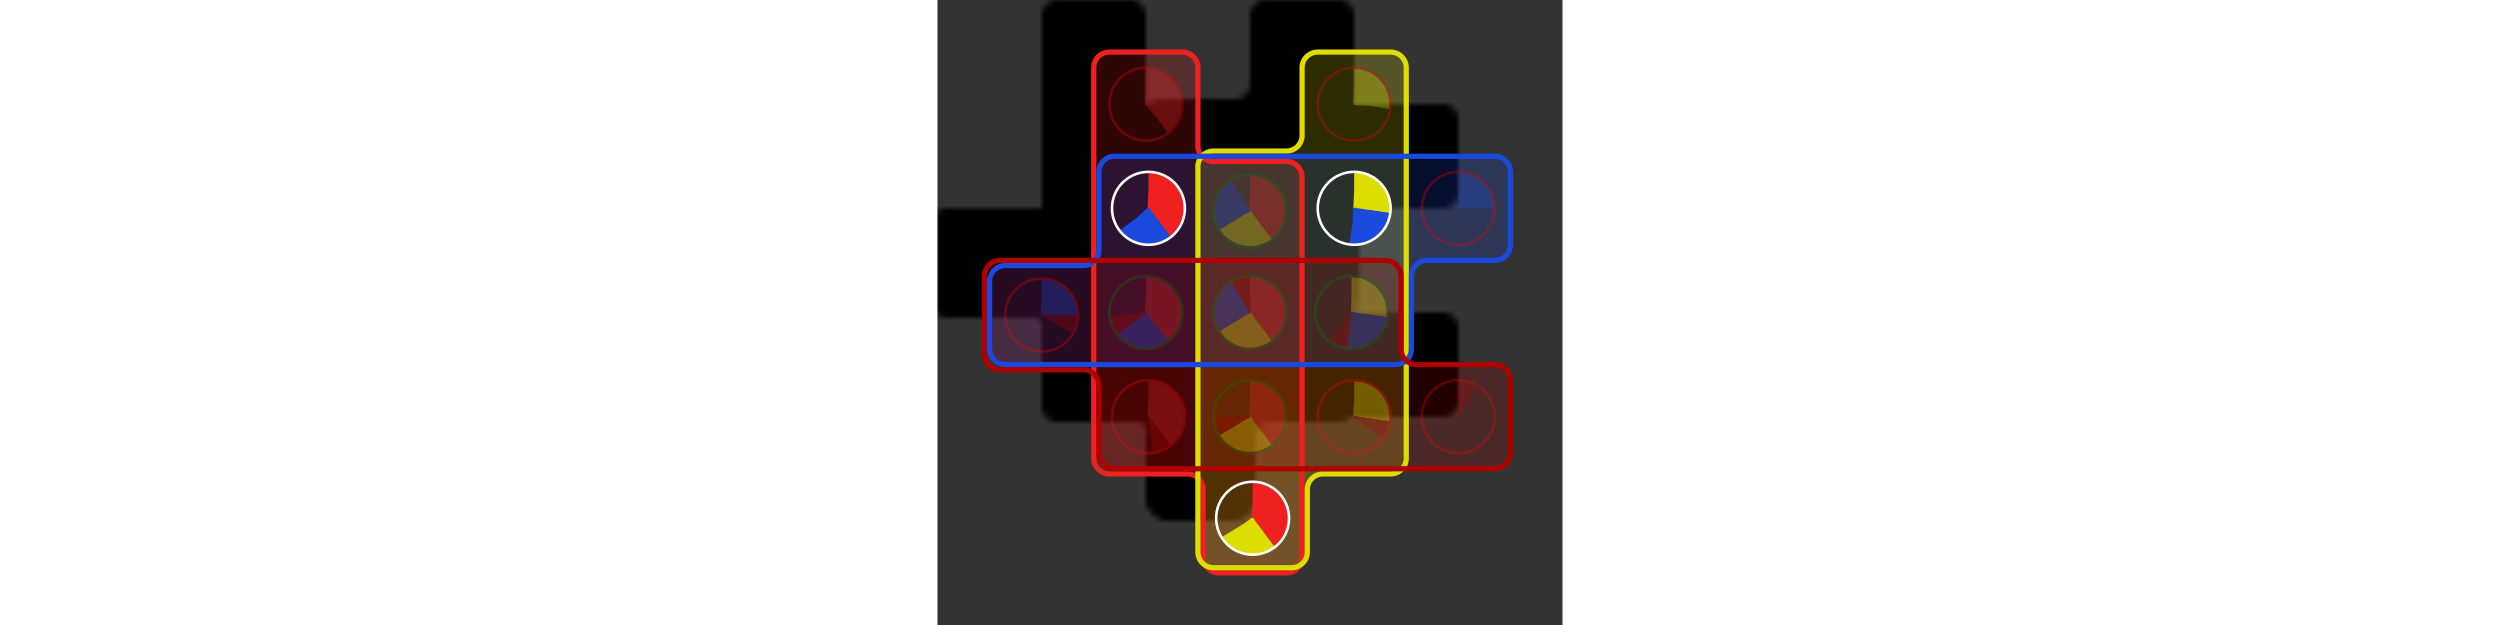 <svg viewBox="-10 -10 120 120" width="480px" xmlns="http://www.w3.org/2000/svg">
<rect x="-10" y="-10" width="120" height="120" fill="#333333" stroke="none"/>
<defs>
<mask id="background_mask">
<path d="M23,81 A3,3,0,0,1,20,78 L20,3 A3,3,0,0,1,23,0 L37,0 A3,3,0,0,1,40,3 L40,18 A3,3,0,0,0,43,21 L57,21 A3,3,0,0,1,60,24 L60,97 A3,3,0,0,1,57,100 L44,100 A3,3,0,0,1,41,97 L41,84 A3,3,0,0,0,38,81 z" fill="white" stroke="none"/>
<path d="M43,99 A3,3,0,0,1,40,96 L40,22 A3,3,0,0,1,43,19 L57,19 A3,3,0,0,0,60,16 L60,3 A3,3,0,0,1,63,0 L77,0 A3,3,0,0,1,80,3 L80,78 A3,3,0,0,1,77,81 L64,81 A3,3,0,0,0,61,84 L61,96 A3,3,0,0,1,58,99 z" fill="white" stroke="none"/>
<path d="M3,60 A3,3,0,0,1,0,57 L0,44 A3,3,0,0,1,3,41 L18,41 A3,3,0,0,0,21,38 L21,23 A3,3,0,0,1,24,20 L97,20 A3,3,0,0,1,100,23 L100,37 A3,3,0,0,1,97,40 L84,40 A3,3,0,0,0,81,43 L81,57 A3,3,0,0,1,78,60 z" fill="white" stroke="none"/>
<path d="M2,61 A3,3,0,0,1,-1,58 L-1,43 A3,3,0,0,1,2,40 L76,40 A3,3,0,0,1,79,43 L79,57 A3,3,0,0,0,82,60 L97,60 A3,3,0,0,1,100,63 L100,77 A3,3,0,0,1,97,80 L24,80 A3,3,0,0,1,21,77 L21,64 A3,3,0,0,0,18,61 z" fill="white" stroke="none"/>
</mask>
</defs>
<rect height="120" mask="url(#background_mask)" width="120" x="-10" y="-10"/>
<path d="M23,81 A3,3,0,0,1,20,78 L20,3 A3,3,0,0,1,23,0 L37,0 A3,3,0,0,1,40,3 L40,18 A3,3,0,0,0,43,21 L57,21 A3,3,0,0,1,60,24 L60,97 A3,3,0,0,1,57,100 L44,100 A3,3,0,0,1,41,97 L41,84 A3,3,0,0,0,38,81 z" fill="#EE2020" fill-opacity="0.2" stroke="none" stroke-width="1"/>
<path d="M43,99 A3,3,0,0,1,40,96 L40,22 A3,3,0,0,1,43,19 L57,19 A3,3,0,0,0,60,16 L60,3 A3,3,0,0,1,63,0 L77,0 A3,3,0,0,1,80,3 L80,78 A3,3,0,0,1,77,81 L64,81 A3,3,0,0,0,61,84 L61,96 A3,3,0,0,1,58,99 z" fill="#DDDD00" fill-opacity="0.2" stroke="none" stroke-width="1"/>
<path d="M3,60 A3,3,0,0,1,0,57 L0,44 A3,3,0,0,1,3,41 L18,41 A3,3,0,0,0,21,38 L21,23 A3,3,0,0,1,24,20 L97,20 A3,3,0,0,1,100,23 L100,37 A3,3,0,0,1,97,40 L84,40 A3,3,0,0,0,81,43 L81,57 A3,3,0,0,1,78,60 z" fill="#1B49DD" fill-opacity="0.2" stroke="none" stroke-width="1"/>
<path d="M2,61 A3,3,0,0,1,-1,58 L-1,43 A3,3,0,0,1,2,40 L76,40 A3,3,0,0,1,79,43 L79,57 A3,3,0,0,0,82,60 L97,60 A3,3,0,0,1,100,63 L100,77 A3,3,0,0,1,97,80 L24,80 A3,3,0,0,1,21,77 L21,64 A3,3,0,0,0,18,61 z" fill="#AF0000" fill-opacity="0.2" stroke="none" stroke-width="1"/>
<path d="M23,81 A3,3,0,0,1,20,78 L20,3 A3,3,0,0,1,23,0 L37,0 A3,3,0,0,1,40,3 L40,18 A3,3,0,0,0,43,21 L57,21 A3,3,0,0,1,60,24 L60,97 A3,3,0,0,1,57,100 L44,100 A3,3,0,0,1,41,97 L41,84 A3,3,0,0,0,38,81 z" fill="none" stroke="#EE2020" stroke-width="1"/>
<path d="M43,99 A3,3,0,0,1,40,96 L40,22 A3,3,0,0,1,43,19 L57,19 A3,3,0,0,0,60,16 L60,3 A3,3,0,0,1,63,0 L77,0 A3,3,0,0,1,80,3 L80,78 A3,3,0,0,1,77,81 L64,81 A3,3,0,0,0,61,84 L61,96 A3,3,0,0,1,58,99 z" fill="none" stroke="#DDDD00" stroke-width="1"/>
<path d="M3,60 A3,3,0,0,1,0,57 L0,44 A3,3,0,0,1,3,41 L18,41 A3,3,0,0,0,21,38 L21,23 A3,3,0,0,1,24,20 L97,20 A3,3,0,0,1,100,23 L100,37 A3,3,0,0,1,97,40 L84,40 A3,3,0,0,0,81,43 L81,57 A3,3,0,0,1,78,60 z" fill="none" stroke="#1B49DD" stroke-width="1"/>
<path d="M2,61 A3,3,0,0,1,-1,58 L-1,43 A3,3,0,0,1,2,40 L76,40 A3,3,0,0,1,79,43 L79,57 A3,3,0,0,0,82,60 L97,60 A3,3,0,0,1,100,63 L100,77 A3,3,0,0,1,97,80 L24,80 A3,3,0,0,1,21,77 L21,64 A3,3,0,0,0,18,61 z" fill="none" stroke="#AF0000" stroke-width="1"/>
<g opacity="0.3" transform="rotate(-90 10 50.5)">
<circle cx="10" cy="50.5" fill="transparent" r="3.5" stroke="#1B49DD" stroke-dasharray="5.498, 21.991" stroke-width="7"/>
<circle cx="10" cy="50.5" fill="transparent" r="3.5" stroke="#AF0000" stroke-dasharray="1.94, 21.991" stroke-dashoffset="-5.498" stroke-width="7"/>
<circle cx="10" cy="50.5" fill="transparent" r="7" stroke="red" stroke-width="0.5"/>
</g>
<g opacity="0.3" transform="rotate(-90 30 10)">
<circle cx="30" cy="10" fill="transparent" r="3.5" stroke="#EE2020" stroke-dasharray="8.651, 21.991" stroke-width="7"/>
<circle cx="30" cy="10" fill="transparent" r="7" stroke="red" stroke-width="0.5"/>
</g>
<g transform="rotate(-90 30.5 30)">
<circle cx="30.5" cy="30" fill="transparent" r="3.5" stroke="#EE2020" stroke-dasharray="8.651, 21.991" stroke-width="7"/>
<circle cx="30.5" cy="30" fill="transparent" r="3.5" stroke="#1B49DD" stroke-dasharray="5.498, 21.991" stroke-dashoffset="-8.651" stroke-width="7"/>
<circle cx="30.5" cy="30" fill="transparent" r="7" stroke="white" stroke-width="0.5"/>
</g>
<g opacity="0.3" transform="rotate(-90 30 50)">
<circle cx="30" cy="50" fill="transparent" r="3.5" stroke="#EE2020" stroke-dasharray="8.651, 21.991" stroke-width="7"/>
<circle cx="30" cy="50" fill="transparent" r="3.5" stroke="#1B49DD" stroke-dasharray="5.498, 21.991" stroke-dashoffset="-8.651" stroke-width="7"/>
<circle cx="30" cy="50" fill="transparent" r="3.5" stroke="#AF0000" stroke-dasharray="1.94, 21.991" stroke-dashoffset="-14.149" stroke-width="7"/>
<circle cx="30" cy="50" fill="transparent" r="7" stroke="green" stroke-width="0.5"/>
</g>
<g opacity="0.3" transform="rotate(-90 30.5 70)">
<circle cx="30.5" cy="70" fill="transparent" r="3.5" stroke="#EE2020" stroke-dasharray="8.651, 21.991" stroke-width="7"/>
<circle cx="30.5" cy="70" fill="transparent" r="3.5" stroke="#AF0000" stroke-dasharray="1.94, 21.991" stroke-dashoffset="-8.651" stroke-width="7"/>
<circle cx="30.5" cy="70" fill="transparent" r="7" stroke="red" stroke-width="0.5"/>
</g>
<g opacity="0.3" transform="rotate(-90 50 30.5)">
<circle cx="50" cy="30.5" fill="transparent" r="3.5" stroke="#EE2020" stroke-dasharray="8.651, 21.991" stroke-width="7"/>
<circle cx="50" cy="30.5" fill="transparent" r="3.5" stroke="#DDDD00" stroke-dasharray="5.902, 21.991" stroke-dashoffset="-8.651" stroke-width="7"/>
<circle cx="50" cy="30.5" fill="transparent" r="3.5" stroke="#1B49DD" stroke-dasharray="5.498, 21.991" stroke-dashoffset="-14.553" stroke-width="7"/>
<circle cx="50" cy="30.5" fill="transparent" r="7" stroke="green" stroke-width="0.5"/>
</g>
<g opacity="0.3" transform="rotate(-90 50 50)">
<circle cx="50" cy="50" fill="transparent" r="3.5" stroke="#EE2020" stroke-dasharray="8.651, 21.991" stroke-width="7"/>
<circle cx="50" cy="50" fill="transparent" r="3.5" stroke="#DDDD00" stroke-dasharray="5.902, 21.991" stroke-dashoffset="-8.651" stroke-width="7"/>
<circle cx="50" cy="50" fill="transparent" r="3.5" stroke="#1B49DD" stroke-dasharray="5.498, 21.991" stroke-dashoffset="-14.553" stroke-width="7"/>
<circle cx="50" cy="50" fill="transparent" r="3.5" stroke="#AF0000" stroke-dasharray="1.94, 21.991" stroke-dashoffset="-20.051" stroke-width="7"/>
<circle cx="50" cy="50" fill="transparent" r="7" stroke="green" stroke-width="0.5"/>
</g>
<g opacity="0.3" transform="rotate(-90 50 70)">
<circle cx="50" cy="70" fill="transparent" r="3.5" stroke="#EE2020" stroke-dasharray="8.651, 21.991" stroke-width="7"/>
<circle cx="50" cy="70" fill="transparent" r="3.5" stroke="#DDDD00" stroke-dasharray="5.902, 21.991" stroke-dashoffset="-8.651" stroke-width="7"/>
<circle cx="50" cy="70" fill="transparent" r="3.5" stroke="#AF0000" stroke-dasharray="1.94, 21.991" stroke-dashoffset="-14.553" stroke-width="7"/>
<circle cx="50" cy="70" fill="transparent" r="7" stroke="green" stroke-width="0.5"/>
</g>
<g transform="rotate(-90 50.5 89.5)">
<circle cx="50.5" cy="89.5" fill="transparent" r="3.5" stroke="#EE2020" stroke-dasharray="8.651, 21.991" stroke-width="7"/>
<circle cx="50.5" cy="89.5" fill="transparent" r="3.5" stroke="#DDDD00" stroke-dasharray="5.902, 21.991" stroke-dashoffset="-8.651" stroke-width="7"/>
<circle cx="50.5" cy="89.5" fill="transparent" r="7" stroke="white" stroke-width="0.5"/>
</g>
<g opacity="0.3" transform="rotate(-90 70 10)">
<circle cx="70" cy="10" fill="transparent" r="3.5" stroke="#DDDD00" stroke-dasharray="5.902, 21.991" stroke-width="7"/>
<circle cx="70" cy="10" fill="transparent" r="7" stroke="red" stroke-width="0.5"/>
</g>
<g transform="rotate(-90 70 30)">
<circle cx="70" cy="30" fill="transparent" r="3.5" stroke="#DDDD00" stroke-dasharray="5.902, 21.991" stroke-width="7"/>
<circle cx="70" cy="30" fill="transparent" r="3.5" stroke="#1B49DD" stroke-dasharray="5.498, 21.991" stroke-dashoffset="-5.902" stroke-width="7"/>
<circle cx="70" cy="30" fill="transparent" r="7" stroke="white" stroke-width="0.5"/>
</g>
<g opacity="0.3" transform="rotate(-90 69.5 50)">
<circle cx="69.5" cy="50" fill="transparent" r="3.5" stroke="#DDDD00" stroke-dasharray="5.902, 21.991" stroke-width="7"/>
<circle cx="69.5" cy="50" fill="transparent" r="3.5" stroke="#1B49DD" stroke-dasharray="5.498, 21.991" stroke-dashoffset="-5.902" stroke-width="7"/>
<circle cx="69.5" cy="50" fill="transparent" r="3.5" stroke="#AF0000" stroke-dasharray="1.94, 21.991" stroke-dashoffset="-11.4" stroke-width="7"/>
<circle cx="69.5" cy="50" fill="transparent" r="7" stroke="green" stroke-width="0.5"/>
</g>
<g opacity="0.3" transform="rotate(-90 70 70)">
<circle cx="70" cy="70" fill="transparent" r="3.5" stroke="#DDDD00" stroke-dasharray="5.902, 21.991" stroke-width="7"/>
<circle cx="70" cy="70" fill="transparent" r="3.5" stroke="#AF0000" stroke-dasharray="1.94, 21.991" stroke-dashoffset="-5.902" stroke-width="7"/>
<circle cx="70" cy="70" fill="transparent" r="7" stroke="red" stroke-width="0.5"/>
</g>
<g opacity="0.3" transform="rotate(-90 90 30)">
<circle cx="90" cy="30" fill="transparent" r="3.5" stroke="#1B49DD" stroke-dasharray="5.498, 21.991" stroke-width="7"/>
<circle cx="90" cy="30" fill="transparent" r="7" stroke="red" stroke-width="0.5"/>
</g>
<g opacity="0.3" transform="rotate(-90 90 70)">
<circle cx="90" cy="70" fill="transparent" r="3.5" stroke="#AF0000" stroke-dasharray="1.94, 21.991" stroke-width="7"/>
<circle cx="90" cy="70" fill="transparent" r="7" stroke="red" stroke-width="0.5"/>
</g>
</svg>